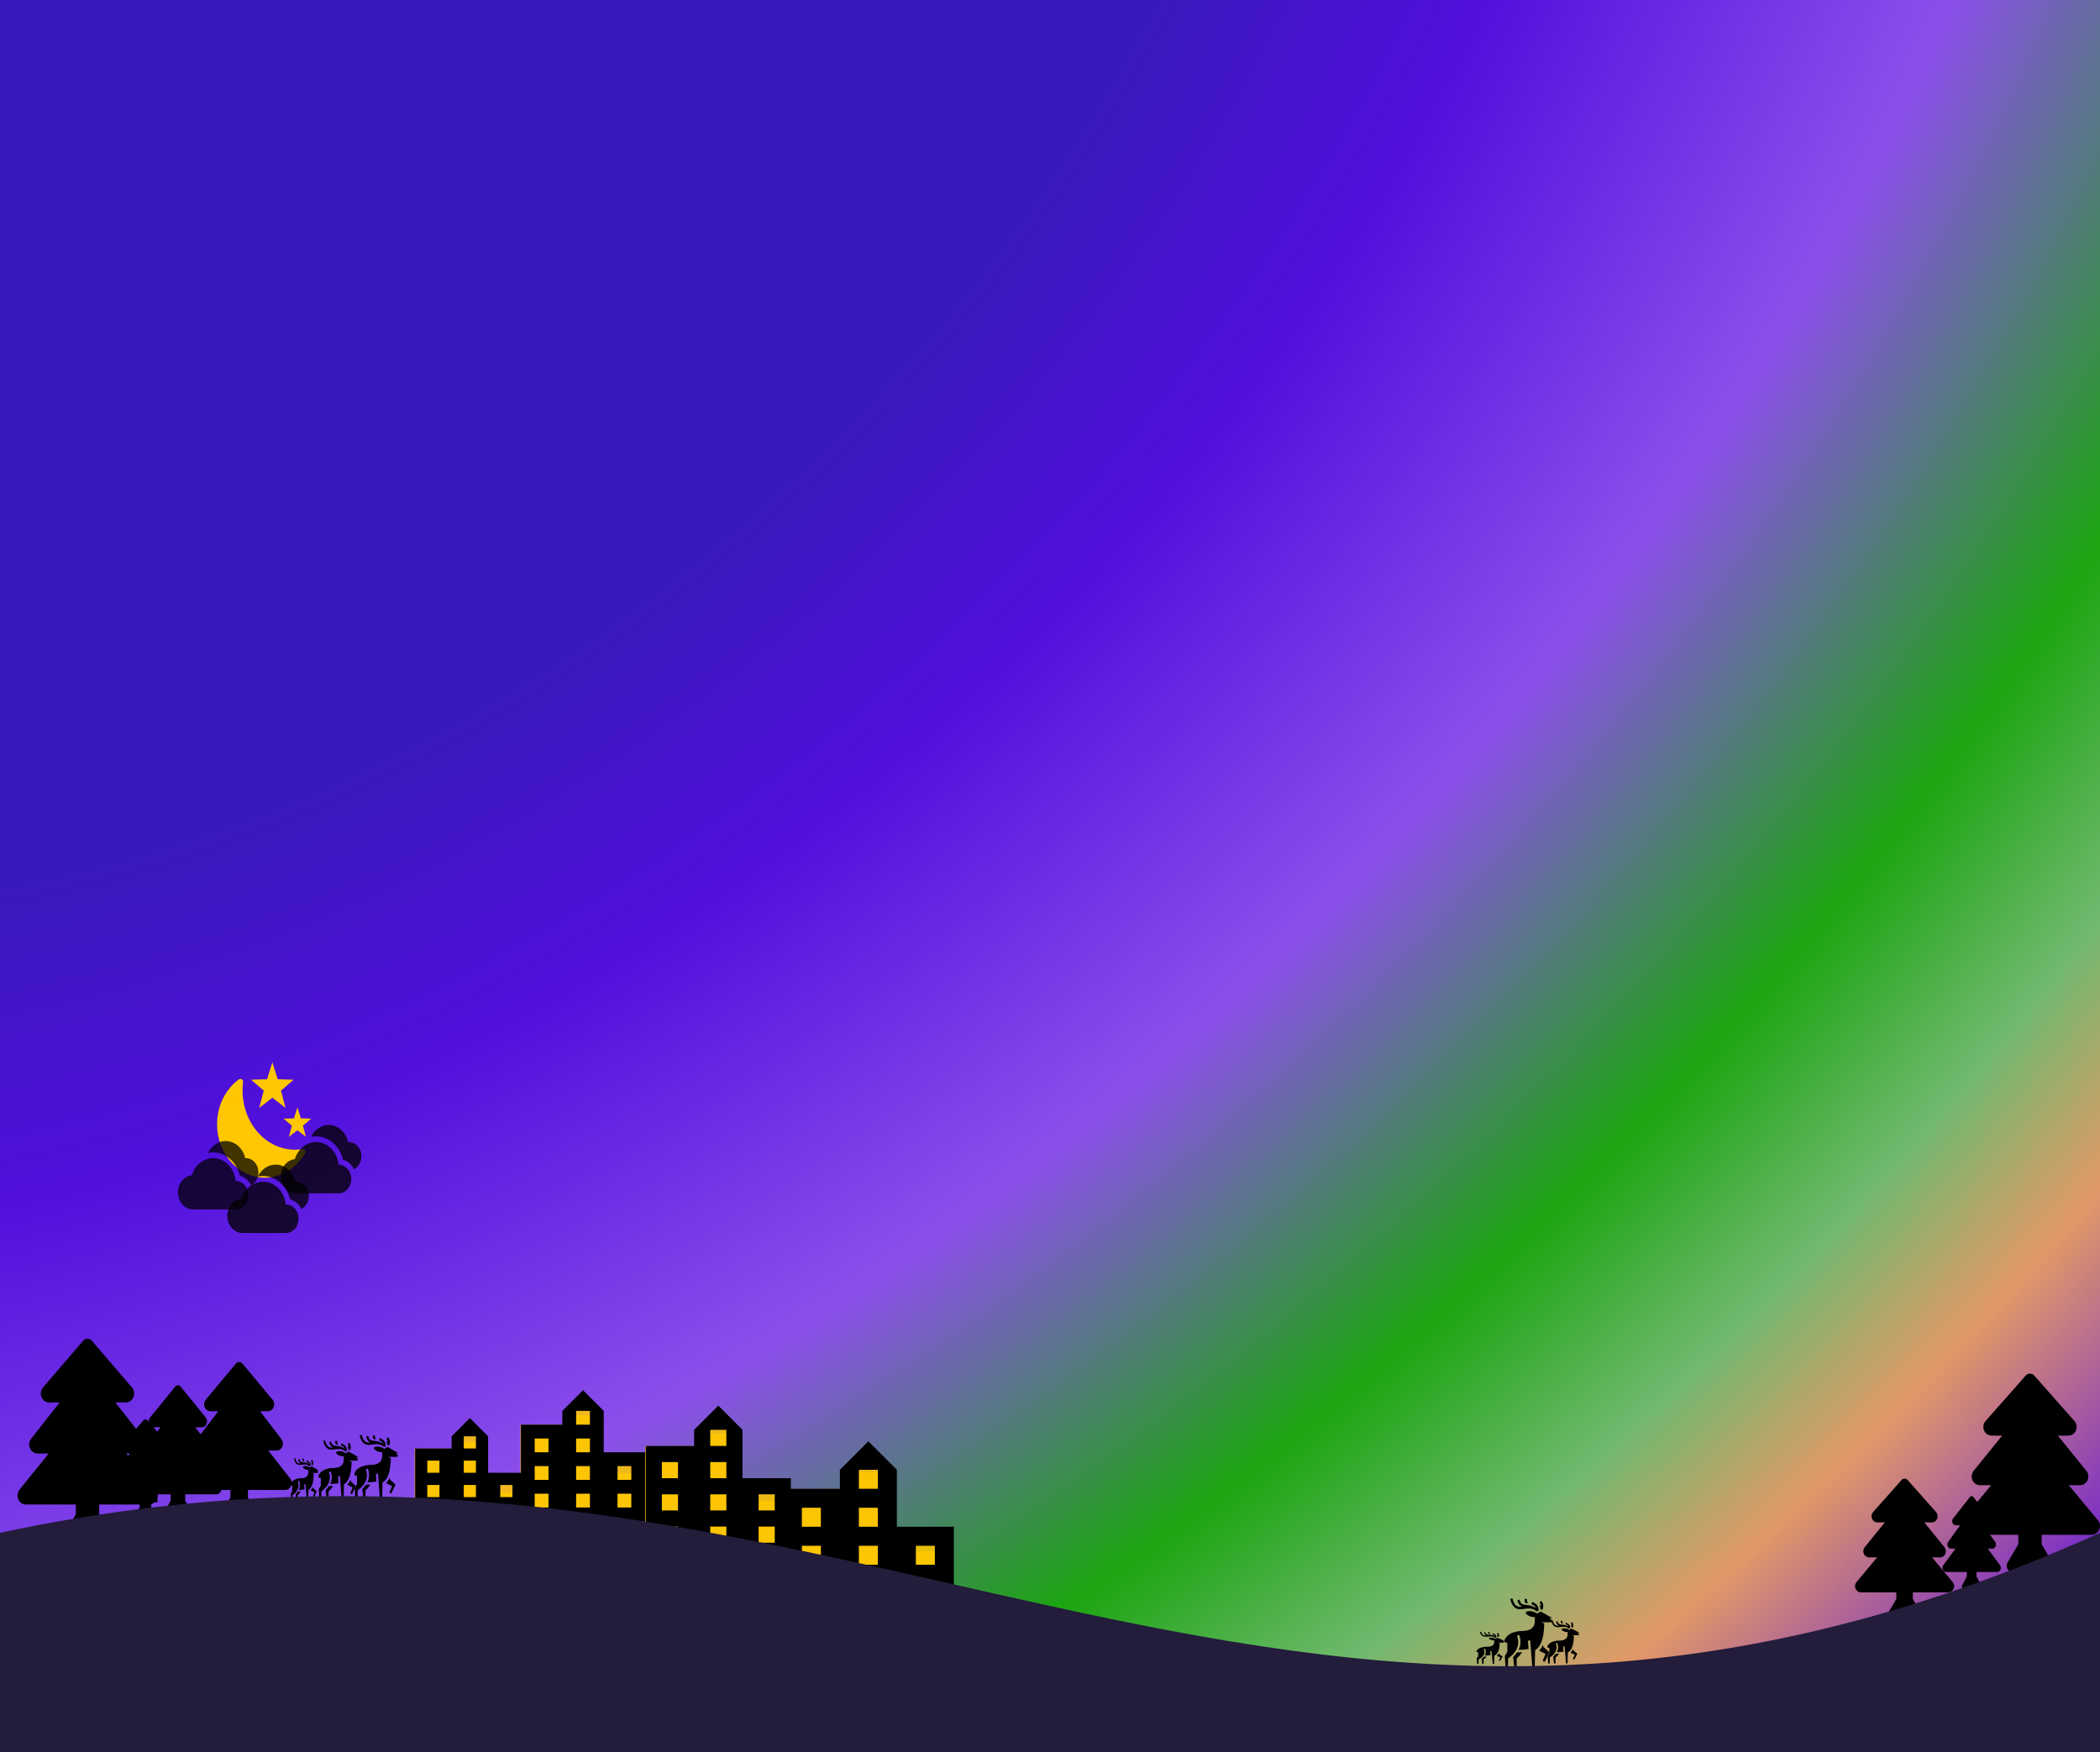 <svg width="767" height="640" viewBox="0 0 767 640" fill="none" xmlns="http://www.w3.org/2000/svg">
<g clip-path="url(#clip0_77_266)">
<rect width="767" height="640" fill="url(#paint0_radial_77_266)"/>
<path d="M285.685 543.916H308.022L313.607 533.762H320.714L326.806 562.7H347.621V591.637H285.685V543.916Z" fill="#FFC700" fill-opacity="0.87"/>
<g filter="url(#filter0_d_77_266)">
<path d="M285.685 543.916H308.022L313.607 533.762H320.714L326.806 562.7H347.621V591.637H285.685V543.916Z" fill="#FFC700" fill-opacity="0.87" shape-rendering="crispEdges"/>
</g>
<path d="M341.443 571.584H334.505V564.646H341.443M341.443 585.46H334.505V578.522H341.443M320.628 543.831H313.69V536.893H320.628M320.628 557.707H313.69V550.769H320.628M320.628 571.584H313.69V564.646H320.628M320.628 585.46H313.69V578.522H320.628M299.814 557.707H292.876V550.769H299.814M299.814 571.584H292.876V564.646H299.814M299.814 585.46H292.876V578.522H299.814M327.567 557.707V536.893L317.159 526.486L306.752 536.893V543.831H285.938V592.398H348.381V557.707H327.567Z" fill="black"/>
<path d="M190.068 520.483H206.299L210.357 513.105H215.521L219.948 534.132H235.072V555.158H190.068V520.483Z" fill="#FFC700" fill-opacity="0.87"/>
<g filter="url(#filter1_d_77_266)">
<path d="M190.068 520.483H206.299L210.357 513.105H215.521L219.948 534.132H235.072V555.158H190.068V520.483Z" fill="#FFC700" fill-opacity="0.87" shape-rendering="crispEdges"/>
</g>
<path d="M230.583 540.588H225.542V535.546H230.583M230.583 550.67H225.542V545.629H230.583M215.459 520.422H210.418V515.38H215.459M215.459 530.505H210.418V525.463H215.459M215.459 540.588H210.418V535.546H215.459M215.459 550.67H210.418V545.629H215.459M200.335 530.505H195.293V525.463H200.335M200.335 540.588H195.293V535.546H200.335M200.335 550.67H195.293V545.629H200.335M220.5 530.505V515.38L212.938 507.818L205.376 515.38V520.422H190.252V555.712H235.625V530.505H220.5Z" fill="black"/>
<path d="M235.633 528.255H254.596L259.336 519.636H265.37L270.542 544.201H288.212V568.767H235.633V528.255Z" fill="#FFC700" fill-opacity="0.87"/>
<g filter="url(#filter2_d_77_266)">
<path d="M235.633 528.255H254.596L259.336 519.636H265.37L270.542 544.201H288.212V568.767H235.633V528.255Z" fill="#FFC700" fill-opacity="0.87" shape-rendering="crispEdges"/>
</g>
<path d="M282.967 551.744H277.077V545.854H282.967M282.967 563.524H277.077V557.634H282.967M265.297 528.184H259.407V522.294H265.297M265.297 539.964H259.407V534.074H265.297M265.297 551.744H259.407V545.854H265.297M265.297 563.524H259.407V557.634H265.297M247.627 539.964H241.737V534.074H247.627M247.627 551.744H241.737V545.854H247.627M247.627 563.524H241.737V557.634H247.627M271.187 539.964V522.294L262.352 513.459L253.517 522.294V528.184H235.847V569.414H288.857V539.964H271.187Z" fill="black"/>
<path d="M151.454 529.161H165.757L169.332 522.659H173.883L177.784 541.188H191.111V559.716H151.454V529.161Z" fill="#FFC700" fill-opacity="0.87"/>
<g filter="url(#filter3_d_77_266)">
<path d="M151.454 529.161H165.757L169.332 522.659H173.883L177.784 541.188H191.111V559.716H151.454V529.161Z" fill="#FFC700" fill-opacity="0.87" shape-rendering="crispEdges"/>
</g>
<path d="M187.159 546.876H182.716V542.433H187.159M187.159 555.761H182.716V551.318H187.159M173.831 529.106H169.389V524.664H173.831M173.831 537.991H169.389V533.549H173.831M173.831 546.876H169.389V542.433H173.831M173.831 555.761H169.389V551.318H173.831M160.504 537.991H156.062V533.549H160.504M160.504 546.876H156.062V542.433H160.504M160.504 555.761H156.062V551.318H160.504M178.274 537.991V524.664L171.61 518L164.946 524.664V529.106H151.619V560.203H191.601V537.991H178.274Z" fill="black"/>
<g clip-path="url(#clip1_77_266)">
<path d="M56.767 544.125L46.129 530.946H50.207C51.407 530.946 52.468 530.217 52.974 529.044C53.48 527.873 53.314 526.53 52.538 525.541L42.134 512.303H45.981C47.192 512.303 48.284 511.524 48.758 510.321C49.227 509.137 49.006 507.759 48.194 506.814L33.51 489.704C32.707 488.764 31.209 488.764 30.405 489.704L15.72 506.814C14.908 507.759 14.688 509.137 15.156 510.321C15.63 511.524 16.723 512.303 17.935 512.303H21.782L11.377 525.544C10.603 526.531 10.436 527.873 10.941 529.045C11.447 530.217 12.507 530.946 13.708 530.946H17.787L7.149 544.125C6.35 545.114 6.169 546.468 6.675 547.658C7.174 548.831 8.273 549.588 9.472 549.588H27.697V553.149L23.663 560.198C22.955 561.748 23.985 563.571 25.569 563.571H38.347C39.93 563.571 40.961 561.748 40.252 560.198L36.219 553.149V549.588H54.443C55.643 549.588 56.741 548.831 57.241 547.658C57.747 546.468 57.566 545.114 56.767 544.125Z" fill="black"/>
<g clip-path="url(#clip2_77_266)">
<path d="M65.397 546.029L60.135 539.439H62.153C62.746 539.439 63.271 539.075 63.521 538.488C63.772 537.903 63.689 537.232 63.305 536.737L58.159 530.118H60.062C60.661 530.118 61.202 529.729 61.436 529.127C61.668 528.535 61.559 527.846 61.157 527.374L53.894 518.819C53.497 518.349 52.756 518.349 52.358 518.819L45.095 527.374C44.693 527.846 44.584 528.535 44.815 529.127C45.05 529.729 45.591 530.118 46.19 530.118H48.093L42.946 536.739C42.563 537.232 42.481 537.903 42.731 538.489C42.981 539.075 43.505 539.439 44.099 539.439H46.117L40.855 546.029C40.46 546.524 40.37 547.201 40.62 547.796C40.867 548.382 41.411 548.761 42.004 548.761H51.018V550.541L49.023 554.066C48.673 554.841 49.183 555.752 49.966 555.752H56.286C57.069 555.752 57.579 554.841 57.229 554.066L55.234 550.541V548.761H64.248C64.841 548.761 65.385 548.382 65.632 547.796C65.882 547.201 65.792 546.524 65.397 546.029Z" fill="black"/>
</g>
</g>
<g clip-path="url(#clip3_77_266)">
<path d="M80.487 542.269L73.838 533.608H76.388C77.138 533.608 77.801 533.13 78.117 532.359C78.433 531.589 78.329 530.707 77.844 530.057L71.342 521.358H73.746C74.504 521.358 75.186 520.846 75.482 520.055C75.775 519.277 75.637 518.372 75.129 517.751L65.952 506.507C65.45 505.889 64.514 505.889 64.011 506.507L54.833 517.751C54.326 518.372 54.188 519.277 54.48 520.055C54.777 520.846 55.46 521.358 56.217 521.358H58.622L52.118 530.059C51.635 530.708 51.531 531.589 51.846 532.359C52.163 533.13 52.825 533.608 53.576 533.608H56.125L49.476 542.269C48.977 542.919 48.864 543.809 49.18 544.591C49.492 545.361 50.178 545.859 50.928 545.859H62.319V548.199L59.798 552.832C59.355 553.85 59.999 555.048 60.989 555.048H68.975C69.964 555.048 70.609 553.85 70.166 552.832L67.645 548.199V545.859H79.035C79.785 545.859 80.472 545.361 80.784 544.591C81.1 543.809 80.987 542.919 80.487 542.269Z" fill="black"/>
</g>
<path d="M118.717 526.146L118.047 526.352C118.438 527.886 118.975 528.691 119.587 529.113C120.207 529.543 120.922 529.58 121.705 529.502C122.745 529.396 123.919 529.062 125.117 529.552C125.442 529.712 125.783 529.916 126.145 530.186C126.336 530.122 126.503 530.04 126.669 529.98C126.669 529.98 126.802 529.511 126.586 528.911C126.399 528.385 125.933 527.721 124.755 527.254L124.522 527.968C125.246 528.261 125.637 528.623 125.837 528.966C125.866 529.016 125.887 529.062 125.908 529.108C125.749 529.016 125.587 528.934 125.429 528.87C124.26 528.275 123.323 528.238 122.574 528.147C122.175 528.101 121.838 528.046 121.559 527.826C121.28 527.602 121.072 527.213 120.893 526.536L120.227 526.751C120.465 527.648 120.781 528.142 121.151 528.44C121.318 528.572 121.497 528.669 121.688 528.737C121.031 528.776 120.411 528.768 119.953 528.467C119.445 528.115 119.042 527.419 118.717 526.146ZM122.441 526.311C122.404 526.824 122.487 527.24 122.624 527.579C122.945 527.623 123.224 527.63 123.515 527.684C123.29 527.41 123.09 526.989 123.132 526.366L122.441 526.311ZM127.447 526.929L126.994 527.501C127.335 527.831 127.431 528.225 127.431 528.559C127.248 528.379 127.081 528.26 126.885 528.151C127.185 528.537 127.227 529.221 127.248 529.589L127.892 529.666C127.892 529.666 128.625 528.055 127.447 526.929ZM124.089 530.104C123.361 530.195 122.974 529.985 122.741 530.735C122.741 530.735 123.523 532.012 125.608 531.98C125.491 532.502 125.546 532.887 125.546 533.349C125.546 534.887 124.422 536.228 121.946 536.228C120.689 536.228 119.162 536.475 117.997 537.166C117.169 537.656 116.521 538.366 116.234 539.35L116.559 539.849L117.181 539.858V542.682L116.422 543.978L116.641 547.731H117.36L117.423 544.71C117.781 544.481 118.6 543.886 119.3 542.971C120.248 541.739 120.977 539.95 120.119 537.734L120.76 537.437C121.463 539.254 121.218 540.828 120.602 542.096C121.78 542.055 122.791 541.973 123.648 541.817L123.452 539.24L124.143 539.176L124.801 547.731H125.516L125.637 542.16C126.207 541.895 127.506 540.92 128.113 537.533C128.188 537.121 128.23 536.773 128.25 536.475C128.346 535.72 128.4 534.869 128.417 533.898L127.397 533.546H130.531L130.834 532.791C130.539 532.804 130.185 532.635 130.185 532.635L130.256 532.269H130.914L127.356 530.241C126.96 530.406 126.544 530.621 126.253 530.882C126.02 530.699 125.213 530.126 124.089 530.104ZM128.063 540.476C127.659 541.304 127.227 541.922 126.852 542.362L128.812 543.314L127.942 545.488L128.567 545.809L129.956 542.842L128.113 541.13C128.096 541.025 128.076 540.819 128.063 540.476ZM121.663 542.801C121.193 542.833 120.694 542.856 120.161 542.865C119.799 543.392 119.383 543.9 118.95 544.293L119.312 547.726H120.024V544.751C120.327 544.477 121.06 543.776 121.663 542.801Z" fill="black"/>
<path d="M132.079 524.1L131.342 524.325C131.772 525.997 132.362 526.876 133.035 527.336C133.717 527.805 134.505 527.845 135.365 527.76C136.509 527.645 137.8 527.281 139.118 527.815C139.476 527.99 139.851 528.212 140.249 528.507C140.46 528.437 140.643 528.347 140.826 528.282C140.826 528.282 140.972 527.77 140.734 527.116C140.528 526.542 140.016 525.818 138.72 525.308L138.464 526.087C139.26 526.407 139.691 526.801 139.91 527.176C139.942 527.231 139.965 527.281 139.988 527.331C139.814 527.231 139.636 527.141 139.462 527.071C138.176 526.422 137.146 526.382 136.322 526.282C135.882 526.232 135.512 526.172 135.205 525.932C134.898 525.688 134.669 525.263 134.472 524.524L133.74 524.759C134.001 525.738 134.349 526.277 134.756 526.602C134.939 526.746 135.136 526.851 135.347 526.926C134.624 526.969 133.941 526.96 133.438 526.632C132.88 526.247 132.436 525.488 132.079 524.1ZM136.175 524.28C136.134 524.839 136.226 525.293 136.377 525.663C136.729 525.711 137.036 525.718 137.356 525.778C137.109 525.478 136.889 525.019 136.935 524.34L136.175 524.28ZM141.682 524.954L141.183 525.578C141.558 525.937 141.664 526.367 141.664 526.731C141.462 526.536 141.279 526.405 141.064 526.287C141.393 526.707 141.439 527.453 141.462 527.855L142.172 527.94C142.172 527.94 142.977 526.182 141.682 524.954ZM137.988 528.417C137.187 528.517 136.761 528.287 136.505 529.106C136.505 529.106 137.365 530.499 139.659 530.464C139.53 531.033 139.59 531.453 139.59 531.957C139.59 533.635 138.354 535.098 135.631 535.098C134.248 535.098 132.568 535.368 131.287 536.122C130.376 536.656 129.663 537.43 129.348 538.504L129.705 539.048L130.389 539.058V542.139L129.555 543.552L129.794 547.647H130.586L130.655 544.351C131.049 544.101 131.95 543.452 132.719 542.453C133.763 541.11 134.564 539.158 133.621 536.741L134.326 536.416C135.1 538.399 134.83 540.116 134.152 541.5C135.447 541.455 136.56 541.365 137.503 541.195L137.288 538.384L138.047 538.314L138.771 547.647H139.558L139.691 541.57C140.318 541.28 141.746 540.216 142.414 536.521C142.497 536.072 142.542 535.692 142.565 535.368C142.671 534.544 142.73 533.615 142.748 532.556L141.627 532.172H145.074L145.408 531.348C145.083 531.363 144.694 531.178 144.694 531.178L144.772 530.779H145.495L141.581 528.567C141.146 528.746 140.689 528.981 140.368 529.266C140.112 529.066 139.224 528.442 137.988 528.417ZM142.359 539.732C141.915 540.636 141.439 541.31 141.027 541.789L143.183 542.828L142.227 545.2L142.913 545.549L144.442 542.314L142.414 540.446C142.396 540.331 142.373 540.106 142.359 539.732ZM135.319 542.269C134.802 542.304 134.253 542.329 133.667 542.339C133.269 542.913 132.811 543.467 132.335 543.897L132.733 547.642H133.516V544.396C133.85 544.096 134.656 543.332 135.319 542.269Z" fill="black"/>
<path d="M552.379 583.84L551.575 584.083C552.044 585.895 552.688 586.847 553.422 587.345C554.166 587.854 555.025 587.897 555.964 587.805C557.212 587.68 558.62 587.286 560.059 587.864C560.448 588.054 560.857 588.294 561.292 588.614C561.522 588.538 561.721 588.44 561.921 588.37C561.921 588.37 562.081 587.816 561.821 587.107C561.597 586.485 561.037 585.701 559.624 585.149L559.344 585.993C560.213 586.339 560.683 586.766 560.922 587.172C560.957 587.231 560.982 587.286 561.007 587.34C560.818 587.231 560.623 587.134 560.433 587.058C559.03 586.355 557.906 586.312 557.007 586.204C556.528 586.15 556.124 586.085 555.789 585.825C555.455 585.56 555.205 585.1 554.99 584.299L554.191 584.554C554.476 585.614 554.855 586.198 555.3 586.55C555.499 586.707 555.714 586.82 555.944 586.901C555.155 586.947 554.411 586.938 553.862 586.582C553.252 586.166 552.768 585.343 552.379 583.84ZM556.848 584.034C556.803 584.64 556.903 585.132 557.067 585.533C557.452 585.585 557.786 585.592 558.136 585.657C557.866 585.333 557.627 584.835 557.677 584.099L556.848 584.034ZM562.855 584.765L562.311 585.441C562.72 585.83 562.835 586.296 562.835 586.69C562.615 586.478 562.415 586.337 562.181 586.209C562.54 586.664 562.59 587.473 562.615 587.908L563.389 588C563.389 588 564.268 586.095 562.855 584.765ZM558.825 588.516C557.951 588.624 557.487 588.376 557.207 589.263C557.207 589.263 558.146 590.772 560.648 590.734C560.508 591.351 560.573 591.805 560.573 592.352C560.573 594.169 559.225 595.754 556.253 595.754C554.745 595.754 552.913 596.046 551.515 596.863C550.521 597.442 549.743 598.281 549.399 599.444L549.789 600.033L550.536 600.044V603.382L549.625 604.913L549.887 609.349H550.751L550.826 605.778C551.255 605.508 552.239 604.805 553.078 603.723C554.216 602.267 555.09 600.152 554.061 597.534L554.83 597.182C555.674 599.33 555.38 601.191 554.641 602.689C556.054 602.641 557.267 602.543 558.296 602.359L558.061 599.314L558.89 599.238L559.679 609.349H560.538L560.683 602.765C561.367 602.451 562.925 601.299 563.654 597.296C563.744 596.809 563.794 596.398 563.819 596.046C563.933 595.154 563.998 594.148 564.018 593.001L562.795 592.584H566.555L566.92 591.692C566.565 591.708 566.141 591.508 566.141 591.508L566.225 591.075H567.014L562.745 588.678C562.271 588.873 561.771 589.127 561.422 589.436C561.142 589.219 560.173 588.543 558.825 588.516ZM563.594 600.774C563.11 601.754 562.59 602.484 562.141 603.003L564.493 604.128L563.449 606.698L564.198 607.077L565.866 603.571L563.654 601.548C563.634 601.424 563.609 601.18 563.594 600.774ZM555.914 603.522C555.35 603.56 554.75 603.587 554.111 603.598C553.677 604.22 553.177 604.821 552.658 605.286L553.093 609.343H553.946V605.827C554.311 605.502 555.19 604.675 555.914 603.522Z" fill="black"/>
<g clip-path="url(#clip4_77_266)">
<path d="M567.103 591.941L566.567 592.09C566.88 593.206 567.31 593.792 567.799 594.098C568.295 594.411 568.868 594.437 569.493 594.381C570.326 594.304 571.265 594.061 572.223 594.417C572.483 594.534 572.756 594.682 573.046 594.879C573.199 594.832 573.332 594.772 573.465 594.729C573.465 594.729 573.571 594.387 573.398 593.951C573.249 593.569 572.876 593.086 571.934 592.746L571.747 593.266C572.326 593.479 572.639 593.742 572.799 593.991C572.822 594.028 572.839 594.061 572.856 594.095C572.729 594.028 572.599 593.968 572.473 593.921C571.537 593.489 570.788 593.462 570.189 593.395C569.87 593.362 569.6 593.322 569.377 593.162C569.154 592.999 568.987 592.716 568.844 592.224L568.312 592.38C568.501 593.033 568.754 593.392 569.051 593.608C569.184 593.705 569.327 593.775 569.48 593.825C568.954 593.853 568.458 593.847 568.092 593.628C567.686 593.372 567.363 592.866 567.103 591.941ZM570.083 592.061C570.053 592.433 570.119 592.736 570.229 592.983C570.486 593.015 570.709 593.019 570.942 593.059C570.762 592.859 570.602 592.553 570.635 592.1L570.083 592.061ZM574.087 592.51L573.725 592.926C573.998 593.166 574.074 593.452 574.074 593.695C573.928 593.565 573.795 593.478 573.638 593.399C573.878 593.679 573.911 594.176 573.928 594.444L574.444 594.501C574.444 594.501 575.03 593.329 574.087 592.51ZM571.401 594.819C570.818 594.885 570.509 594.732 570.322 595.278C570.322 595.278 570.948 596.207 572.616 596.183C572.523 596.563 572.566 596.843 572.566 597.179C572.566 598.297 571.667 599.273 569.687 599.273C568.681 599.273 567.459 599.453 566.527 599.955C565.865 600.311 565.347 600.827 565.117 601.543L565.377 601.906L565.875 601.913V603.967L565.268 604.909L565.442 607.639H566.018L566.068 605.441C566.354 605.275 567.01 604.842 567.569 604.176C568.328 603.281 568.911 601.979 568.225 600.368L568.738 600.152C569.3 601.473 569.104 602.618 568.611 603.541C569.553 603.511 570.362 603.451 571.048 603.337L570.892 601.463L571.444 601.417L571.97 607.639H572.543L572.639 603.587C573.095 603.394 574.134 602.685 574.62 600.222C574.68 599.922 574.713 599.669 574.73 599.453C574.807 598.903 574.85 598.284 574.863 597.578L574.048 597.322H576.554L576.797 596.773C576.561 596.783 576.278 596.66 576.278 596.66L576.335 596.393H576.861L574.014 594.918C573.698 595.038 573.365 595.195 573.132 595.385C572.946 595.251 572.3 594.835 571.401 594.819ZM574.58 602.362C574.257 602.965 573.911 603.414 573.611 603.734L575.179 604.426L574.484 606.007L574.983 606.24L576.095 604.083L574.62 602.838C574.607 602.762 574.59 602.612 574.58 602.362ZM569.46 604.053C569.084 604.077 568.685 604.093 568.258 604.1C567.969 604.483 567.636 604.852 567.29 605.138L567.579 607.635H568.149V605.471C568.392 605.272 568.977 604.762 569.46 604.053Z" fill="black"/>
</g>
<path d="M540.957 596.033L540.488 596.146C540.761 596.982 541.137 597.421 541.565 597.651C541.999 597.886 542.5 597.906 543.048 597.863C543.776 597.806 544.598 597.624 545.437 597.891C545.664 597.978 545.903 598.089 546.156 598.237C546.29 598.202 546.407 598.157 546.523 598.124C546.523 598.124 546.616 597.868 546.465 597.541C546.334 597.254 546.007 596.892 545.183 596.637L545.02 597.027C545.527 597.187 545.801 597.384 545.94 597.571C545.961 597.599 545.975 597.624 545.99 597.649C545.879 597.599 545.766 597.554 545.655 597.519C544.837 597.194 544.181 597.174 543.657 597.124C543.377 597.099 543.141 597.069 542.946 596.95C542.751 596.827 542.605 596.615 542.48 596.245L542.014 596.363C542.18 596.852 542.401 597.122 542.661 597.284C542.777 597.356 542.902 597.409 543.036 597.446C542.576 597.468 542.142 597.463 541.822 597.299C541.466 597.107 541.184 596.727 540.957 596.033ZM543.564 596.123C543.537 596.403 543.596 596.63 543.692 596.815C543.916 596.839 544.111 596.842 544.315 596.872C544.158 596.722 544.018 596.493 544.047 596.153L543.564 596.123ZM547.068 596.46L546.75 596.772C546.989 596.952 547.056 597.167 547.056 597.349C546.928 597.251 546.811 597.186 546.675 597.127C546.884 597.337 546.913 597.71 546.928 597.911L547.379 597.953C547.379 597.953 547.892 597.074 547.068 596.46ZM544.717 598.192C544.207 598.242 543.936 598.127 543.773 598.536C543.773 598.536 544.321 599.233 545.78 599.215C545.699 599.5 545.737 599.71 545.737 599.962C545.737 600.801 544.95 601.532 543.217 601.532C542.337 601.532 541.268 601.667 540.453 602.044C539.873 602.311 539.419 602.698 539.219 603.235L539.446 603.507L539.882 603.512V605.053L539.35 605.759L539.503 607.807H540.007L540.051 606.159C540.301 606.034 540.875 605.709 541.364 605.21C542.029 604.538 542.538 603.562 541.938 602.354L542.387 602.191C542.879 603.183 542.707 604.042 542.276 604.733C543.1 604.711 543.808 604.666 544.408 604.581L544.271 603.175L544.755 603.14L545.215 607.807H545.716L545.801 604.768C546.2 604.623 547.109 604.091 547.534 602.244C547.586 602.019 547.615 601.829 547.63 601.667C547.697 601.255 547.735 600.791 547.746 600.261L547.033 600.069H549.226L549.439 599.657C549.232 599.665 548.984 599.572 548.984 599.572L549.034 599.373H549.494L547.004 598.267C546.727 598.356 546.436 598.474 546.232 598.616C546.069 598.516 545.504 598.204 544.717 598.192ZM547.499 603.849C547.216 604.301 546.913 604.638 546.651 604.878L548.023 605.397L547.414 606.583L547.851 606.758L548.824 605.14L547.534 604.206C547.522 604.149 547.508 604.037 547.499 603.849ZM543.019 605.118C542.69 605.135 542.34 605.148 541.967 605.153C541.714 605.44 541.423 605.717 541.12 605.932L541.373 607.804H541.871V606.181C542.084 606.031 542.597 605.649 543.019 605.118Z" fill="black"/>
<g clip-path="url(#clip5_77_266)">
<path d="M105.959 540.047L97.98 529.88H101.039C101.939 529.88 102.735 529.318 103.115 528.413C103.494 527.509 103.369 526.473 102.787 525.71L94.984 515.499H97.87C98.778 515.499 99.597 514.898 99.953 513.969C100.304 513.056 100.139 511.993 99.529 511.264L88.517 498.065C87.915 497.34 86.791 497.34 86.188 498.065L75.174 511.264C74.565 511.993 74.4 513.056 74.751 513.969C75.106 514.898 75.926 515.499 76.835 515.499H79.72L71.916 525.713C71.336 526.474 71.211 527.509 71.59 528.414C71.969 529.318 72.764 529.88 73.665 529.88H76.724L68.746 540.047C68.146 540.81 68.01 541.854 68.39 542.772C68.764 543.677 69.588 544.261 70.488 544.261H84.156V547.008L81.131 552.446C80.6 553.641 81.373 555.048 82.561 555.048H92.144C93.332 555.048 94.105 553.641 93.573 552.446L90.548 547.008V544.261H104.216C105.116 544.261 105.94 543.677 106.315 542.772C106.694 541.854 106.558 540.81 105.959 540.047Z" fill="black"/>
</g>
<g clip-path="url(#clip6_77_266)">
<path d="M766.242 555.333L755.604 542.53H759.683C760.883 542.53 761.944 541.823 762.45 540.683C762.956 539.545 762.789 538.241 762.013 537.28L751.609 524.421H755.456C756.668 524.421 757.76 523.664 758.234 522.495C758.703 521.345 758.482 520.006 757.669 519.088L742.986 502.467C742.183 501.554 740.685 501.554 739.881 502.467L725.196 519.088C724.383 520.006 724.164 521.345 724.631 522.495C725.105 523.664 726.198 524.421 727.41 524.421H731.257L720.852 537.283C720.078 538.242 719.912 539.545 720.417 540.684C720.923 541.823 721.983 542.53 723.184 542.53H727.262L716.624 555.333C715.825 556.294 715.644 557.61 716.15 558.765C716.65 559.904 717.748 560.64 718.948 560.64H737.172V564.099L733.139 570.947C732.43 572.452 733.461 574.224 735.044 574.224H747.822C749.406 574.224 750.436 572.452 749.728 570.947L745.694 564.099V560.64H763.919C765.118 560.64 766.217 559.904 766.716 558.765C767.222 557.61 767.041 556.294 766.242 555.333Z" fill="black"/>
</g>
<path d="M107.806 532.655L107.337 532.805C107.611 533.92 107.987 534.506 108.415 534.812C108.849 535.125 109.35 535.152 109.898 535.095C110.626 535.019 111.447 534.776 112.286 535.132C112.513 535.249 112.752 535.397 113.006 535.593C113.14 535.547 113.256 535.487 113.373 535.443C113.373 535.443 113.466 535.102 113.314 534.666C113.183 534.283 112.857 533.8 112.033 533.461L111.87 533.98C112.376 534.193 112.65 534.456 112.79 534.706C112.81 534.743 112.825 534.776 112.84 534.809C112.729 534.743 112.615 534.683 112.505 534.636C111.686 534.203 111.031 534.177 110.506 534.11C110.227 534.077 109.991 534.037 109.796 533.877C109.601 533.714 109.455 533.431 109.33 532.938L108.864 533.095C109.03 533.747 109.251 534.107 109.51 534.323C109.627 534.42 109.752 534.49 109.886 534.539C109.426 534.568 108.992 534.562 108.671 534.343C108.316 534.087 108.033 533.581 107.806 532.655ZM110.413 532.775C110.387 533.148 110.445 533.451 110.541 533.697C110.766 533.729 110.961 533.734 111.165 533.774C111.007 533.574 110.868 533.268 110.897 532.815L110.413 532.775ZM113.917 533.225L113.6 533.641C113.839 533.88 113.906 534.167 113.906 534.41C113.778 534.279 113.661 534.192 113.524 534.113C113.734 534.394 113.763 534.891 113.778 535.159L114.229 535.215C114.229 535.215 114.742 534.043 113.917 533.225ZM111.567 535.533C111.057 535.6 110.786 535.447 110.623 535.993C110.623 535.993 111.171 536.921 112.63 536.898C112.548 537.278 112.586 537.557 112.586 537.893C112.586 539.012 111.8 539.987 110.067 539.987C109.187 539.987 108.118 540.167 107.302 540.67C106.723 541.026 106.269 541.542 106.068 542.258L106.296 542.621L106.731 542.627V544.681L106.2 545.623L106.353 548.353H106.857L106.9 546.156C107.151 545.99 107.725 545.557 108.214 544.891C108.878 543.995 109.388 542.694 108.788 541.083L109.236 540.866C109.729 542.188 109.557 543.333 109.126 544.255C109.95 544.225 110.658 544.165 111.258 544.052L111.121 542.178L111.605 542.131L112.065 548.353H112.566L112.65 544.302C113.049 544.109 113.958 543.4 114.383 540.936C114.436 540.637 114.465 540.384 114.48 540.167C114.547 539.618 114.584 538.999 114.596 538.293L113.882 538.037H116.076L116.288 537.487C116.082 537.497 115.834 537.374 115.834 537.374L115.884 537.108H116.344L113.853 535.633C113.577 535.753 113.285 535.909 113.081 536.099C112.918 535.966 112.353 535.55 111.567 535.533ZM114.348 543.077C114.066 543.679 113.763 544.129 113.501 544.448L114.873 545.141L114.264 546.722L114.701 546.955L115.674 544.798L114.383 543.553C114.372 543.476 114.357 543.326 114.348 543.077ZM109.868 544.768C109.539 544.791 109.19 544.808 108.817 544.814C108.564 545.197 108.272 545.567 107.969 545.853L108.223 548.35H108.721V546.186C108.933 545.986 109.446 545.477 109.868 544.768Z" fill="black"/>
<g clip-path="url(#clip7_77_266)">
<path d="M730.464 571.725L726.032 565.7H727.731C728.231 565.7 728.673 565.367 728.884 564.83C729.095 564.295 729.026 563.681 728.702 563.229L724.367 557.178H725.97C726.475 557.178 726.93 556.821 727.127 556.272C727.323 555.73 727.231 555.1 726.892 554.668L720.774 546.846C720.439 546.417 719.815 546.417 719.48 546.846L713.362 554.668C713.023 555.1 712.932 555.73 713.126 556.272C713.324 556.821 713.779 557.178 714.284 557.178H715.887L711.552 563.23C711.229 563.682 711.16 564.295 711.37 564.831C711.581 565.367 712.023 565.7 712.523 565.7H714.223L709.79 571.725C709.457 572.177 709.382 572.796 709.593 573.34C709.801 573.876 710.258 574.222 710.758 574.222H718.352V575.85L716.671 579.072C716.376 579.781 716.805 580.614 717.465 580.614H722.789C723.449 580.614 723.878 579.781 723.583 579.072L721.903 575.85V574.222H729.496C729.996 574.222 730.454 573.876 730.662 573.34C730.873 572.796 730.797 572.177 730.464 571.725Z" fill="black"/>
</g>
<g clip-path="url(#clip8_77_266)">
<path d="M713.199 577.933L705.664 568.896H708.553C709.402 568.896 710.154 568.396 710.513 567.591C710.871 566.788 710.753 565.867 710.203 565.189L702.834 556.112H705.559C706.417 556.112 707.191 555.578 707.526 554.753C707.858 553.941 707.702 552.996 707.126 552.348L696.726 540.615C696.157 539.971 695.096 539.971 694.526 540.615L684.124 552.348C683.549 552.996 683.393 553.941 683.724 554.753C684.06 555.578 684.835 556.112 685.693 556.112H688.418L681.048 565.191C680.5 565.868 680.382 566.788 680.739 567.592C681.098 568.396 681.848 568.896 682.699 568.896H685.588L678.053 577.933C677.487 578.611 677.359 579.54 677.717 580.356C678.071 581.16 678.849 581.679 679.699 581.679H692.608V584.121L689.751 588.954C689.249 590.017 689.979 591.267 691.1 591.267H700.151C701.273 591.267 702.003 590.017 701.501 588.954L698.644 584.121V581.679H711.553C712.403 581.679 713.181 581.16 713.535 580.356C713.893 579.54 713.765 578.611 713.199 577.933Z" fill="black"/>
</g>
<path d="M0 559.922C305.468 494.553 463.395 696.973 766.999 559.922V657.314H0L0 559.922Z" fill="#231C3B"/>
<path d="M102.624 398.404L107.25 394.413L101.417 394.228L99.479 388.057L97.541 394.228L91.708 394.413L96.334 398.404L94.67 404.698L99.479 400.975L104.288 404.698L102.624 398.404Z" fill="#FFC700"/>
<path d="M110.651 411.198L113.649 408.627L109.883 408.524L108.621 404.513L107.359 408.524L103.593 408.627L106.591 411.198L105.513 415.271L108.621 412.865L111.729 415.271L110.651 411.198Z" fill="#FFC700"/>
<path d="M87.594 398.342C87.594 410.849 96.59 420.969 107.707 420.969C108.676 420.969 109.627 420.887 110.56 420.743C107.616 425.824 102.533 429.197 96.736 429.197C87.649 429.197 80.28 420.907 80.28 410.684C80.28 404.163 83.279 398.445 87.795 395.133C87.667 396.182 87.594 397.252 87.594 398.342Z" fill="#FFC700" stroke="#FFC700" stroke-width="2" stroke-linecap="round" stroke-linejoin="round"/>
<g clip-path="url(#clip9_77_266)">
<path d="M123.686 425.5C123.479 423.389 122.646 421.421 121.323 419.918C120 418.415 118.266 417.465 116.404 417.226C114.542 416.986 112.664 417.471 111.078 418.6C109.491 419.728 108.29 421.435 107.671 423.439C106.253 423.571 104.935 424.319 103.992 425.527C103.05 426.735 102.556 428.309 102.615 429.92C102.674 431.531 103.28 433.054 104.307 434.17C105.334 435.286 106.702 435.908 108.124 435.907H123.736C124.953 435.9 126.119 435.344 126.975 434.363C127.832 433.382 128.309 432.056 128.302 430.675C128.296 429.295 127.806 427.975 126.94 427.004C126.074 426.033 124.904 425.492 123.686 425.5Z" fill="black" fill-opacity="0.77"/>
<path d="M129.327 427.107C128.892 426.239 128.305 425.483 127.602 424.883C126.899 424.283 126.096 423.852 125.24 423.618C124.588 420.82 123.025 418.405 120.866 416.86C118.707 415.314 116.111 414.753 113.602 415.288C114.306 413.818 115.384 412.622 116.697 411.857C118.009 411.091 119.494 410.791 120.959 410.995C122.424 411.2 123.8 411.899 124.91 413.003C126.019 414.106 126.809 415.562 127.178 417.182C128.244 417.12 129.296 417.482 130.153 418.204C131.009 418.926 131.617 419.964 131.871 421.139C132.126 422.314 132.011 423.553 131.546 424.643C131.082 425.732 130.297 426.602 129.327 427.107Z" fill="black" fill-opacity="0.77"/>
</g>
<g clip-path="url(#clip10_77_266)">
<path d="M86.072 431.377C85.865 429.267 85.032 427.298 83.709 425.795C82.386 424.292 80.651 423.343 78.79 423.103C76.928 422.863 75.05 423.348 73.463 424.477C71.877 425.606 70.675 427.312 70.056 429.316C68.638 429.448 67.32 430.196 66.378 431.404C65.436 432.612 64.942 434.186 65.001 435.797C65.059 437.408 65.666 438.931 66.692 440.047C67.719 441.163 69.087 441.786 70.51 441.784H86.121C87.339 441.777 88.504 441.222 89.361 440.24C90.217 439.259 90.695 437.933 90.688 436.553C90.682 435.172 90.192 433.852 89.326 432.881C88.46 431.911 87.29 431.369 86.072 431.377Z" fill="black" fill-opacity="0.74"/>
<path d="M91.713 432.984C91.278 432.117 90.691 431.36 89.988 430.76C89.285 430.16 88.481 429.729 87.626 429.495C86.974 426.697 85.411 424.282 83.252 422.737C81.093 421.191 78.497 420.63 75.987 421.165C76.692 419.695 77.77 418.499 79.082 417.734C80.395 416.968 81.88 416.668 83.345 416.872C84.809 417.077 86.186 417.776 87.295 418.88C88.404 419.983 89.195 421.439 89.564 423.059C90.63 422.997 91.682 423.359 92.538 424.081C93.395 424.803 94.003 425.841 94.257 427.016C94.511 428.191 94.397 429.43 93.932 430.52C93.468 431.609 92.683 432.479 91.713 432.984Z" fill="black" fill-opacity="0.74"/>
</g>
<g clip-path="url(#clip11_77_266)">
<path d="M104.376 439.997C104.167 437.886 103.323 435.918 101.982 434.415C100.641 432.912 98.883 431.962 96.997 431.723C95.111 431.483 93.208 431.968 91.6 433.097C89.992 434.226 88.774 435.932 88.147 437.936C86.71 438.068 85.375 438.816 84.42 440.024C83.465 441.232 82.965 442.806 83.024 444.417C83.084 446.028 83.698 447.551 84.739 448.667C85.779 449.783 87.165 450.406 88.607 450.404H104.427C105.661 450.397 106.841 449.841 107.709 448.86C108.577 447.879 109.061 446.553 109.054 445.172C109.048 443.792 108.551 442.472 107.674 441.501C106.796 440.53 105.61 439.989 104.376 439.997Z" fill="black" fill-opacity="0.77"/>
<path d="M110.092 441.604C109.652 440.737 109.057 439.98 108.345 439.38C107.632 438.78 106.818 438.349 105.951 438.115C105.29 435.317 103.707 432.902 101.518 431.357C99.331 429.811 96.7 429.25 94.157 429.785C94.871 428.315 95.964 427.119 97.293 426.354C98.623 425.588 100.128 425.288 101.613 425.492C103.097 425.697 104.492 426.396 105.616 427.5C106.74 428.603 107.541 430.059 107.915 431.679C108.995 431.617 110.061 431.979 110.929 432.701C111.797 433.423 112.413 434.461 112.671 435.636C112.928 436.811 112.812 438.05 112.341 439.14C111.871 440.229 111.075 441.099 110.092 441.604Z" fill="black" fill-opacity="0.77"/>
</g>
</g>
<defs>
<filter id="filter0_d_77_266" x="281.685" y="533.762" width="69.936" height="65.875" filterUnits="userSpaceOnUse" color-interpolation-filters="sRGB">
<feFlood flood-opacity="0" result="BackgroundImageFix"/>
<feColorMatrix in="SourceAlpha" type="matrix" values="0 0 0 0 0 0 0 0 0 0 0 0 0 0 0 0 0 0 127 0" result="hardAlpha"/>
<feOffset dy="4"/>
<feGaussianBlur stdDeviation="2"/>
<feComposite in2="hardAlpha" operator="out"/>
<feColorMatrix type="matrix" values="0 0 0 0 0 0 0 0 0 0 0 0 0 0 0 0 0 0 0.25 0"/>
<feBlend mode="normal" in2="BackgroundImageFix" result="effect1_dropShadow_77_266"/>
<feBlend mode="normal" in="SourceGraphic" in2="effect1_dropShadow_77_266" result="shape"/>
</filter>
<filter id="filter1_d_77_266" x="186.068" y="513.105" width="53.004" height="50.053" filterUnits="userSpaceOnUse" color-interpolation-filters="sRGB">
<feFlood flood-opacity="0" result="BackgroundImageFix"/>
<feColorMatrix in="SourceAlpha" type="matrix" values="0 0 0 0 0 0 0 0 0 0 0 0 0 0 0 0 0 0 127 0" result="hardAlpha"/>
<feOffset dy="4"/>
<feGaussianBlur stdDeviation="2"/>
<feComposite in2="hardAlpha" operator="out"/>
<feColorMatrix type="matrix" values="0 0 0 0 0 0 0 0 0 0 0 0 0 0 0 0 0 0 0.25 0"/>
<feBlend mode="normal" in2="BackgroundImageFix" result="effect1_dropShadow_77_266"/>
<feBlend mode="normal" in="SourceGraphic" in2="effect1_dropShadow_77_266" result="shape"/>
</filter>
<filter id="filter2_d_77_266" x="231.633" y="519.636" width="60.579" height="57.131" filterUnits="userSpaceOnUse" color-interpolation-filters="sRGB">
<feFlood flood-opacity="0" result="BackgroundImageFix"/>
<feColorMatrix in="SourceAlpha" type="matrix" values="0 0 0 0 0 0 0 0 0 0 0 0 0 0 0 0 0 0 127 0" result="hardAlpha"/>
<feOffset dy="4"/>
<feGaussianBlur stdDeviation="2"/>
<feComposite in2="hardAlpha" operator="out"/>
<feColorMatrix type="matrix" values="0 0 0 0 0 0 0 0 0 0 0 0 0 0 0 0 0 0 0.25 0"/>
<feBlend mode="normal" in2="BackgroundImageFix" result="effect1_dropShadow_77_266"/>
<feBlend mode="normal" in="SourceGraphic" in2="effect1_dropShadow_77_266" result="shape"/>
</filter>
<filter id="filter3_d_77_266" x="147.454" y="522.659" width="47.657" height="45.056" filterUnits="userSpaceOnUse" color-interpolation-filters="sRGB">
<feFlood flood-opacity="0" result="BackgroundImageFix"/>
<feColorMatrix in="SourceAlpha" type="matrix" values="0 0 0 0 0 0 0 0 0 0 0 0 0 0 0 0 0 0 127 0" result="hardAlpha"/>
<feOffset dy="4"/>
<feGaussianBlur stdDeviation="2"/>
<feComposite in2="hardAlpha" operator="out"/>
<feColorMatrix type="matrix" values="0 0 0 0 0 0 0 0 0 0 0 0 0 0 0 0 0 0 0.25 0"/>
<feBlend mode="normal" in2="BackgroundImageFix" result="effect1_dropShadow_77_266"/>
<feBlend mode="normal" in="SourceGraphic" in2="effect1_dropShadow_77_266" result="shape"/>
</filter>
<radialGradient id="paint0_radial_77_266" cx="0" cy="0" r="1" gradientUnits="userSpaceOnUse" gradientTransform="translate(53.53 -77.5) rotate(46.754) scale(985.004 1389.3)">
<stop offset="0.347" stop-color="#3919BB"/>
<stop offset="0.453" stop-color="#510FDD"/>
<stop offset="0.603" stop-color="#8C4FEC"/>
<stop offset="0.742" stop-color="#1CA511"/>
<stop offset="0.821" stop-color="#70B96F"/>
<stop offset="0.885" stop-color="#E29967"/>
<stop offset="1" stop-color="#590CE8"/>
</radialGradient>
<clipPath id="clip0_77_266">
<rect width="767" height="640" fill="white"/>
</clipPath>
<clipPath id="clip1_77_266">
<rect width="51.133" height="74.569" fill="white" transform="translate(6.392 489)"/>
</clipPath>
<clipPath id="clip2_77_266">
<rect width="25.292" height="37.285" fill="white" transform="translate(40.48 518.467)"/>
</clipPath>
<clipPath id="clip3_77_266">
<rect width="31.958" height="49.003" fill="white" transform="translate(49.003 506.044)"/>
</clipPath>
<clipPath id="clip4_77_266">
<rect width="17.044" height="17.044" fill="white" transform="translate(562.466 591.267)"/>
</clipPath>
<clipPath id="clip5_77_266">
<rect width="38.35" height="57.525" fill="white" transform="translate(68.178 497.522)"/>
</clipPath>
<clipPath id="clip6_77_266">
<rect width="51.133" height="72.439" fill="white" transform="translate(715.867 501.783)"/>
</clipPath>
<clipPath id="clip7_77_266">
<rect width="21.305" height="34.089" fill="white" transform="translate(709.475 546.525)"/>
</clipPath>
<clipPath id="clip8_77_266">
<rect width="36.219" height="51.133" fill="white" transform="translate(677.517 540.133)"/>
</clipPath>
<clipPath id="clip9_77_266">
<rect width="29.386" height="33.304" fill="white" transform="translate(102.614 406.766)"/>
</clipPath>
<clipPath id="clip10_77_266">
<rect width="29.386" height="33.304" fill="white" transform="translate(65 412.643)"/>
</clipPath>
<clipPath id="clip11_77_266">
<rect width="29.778" height="33.304" fill="white" transform="translate(83.023 421.263)"/>
</clipPath>
</defs>
</svg>
